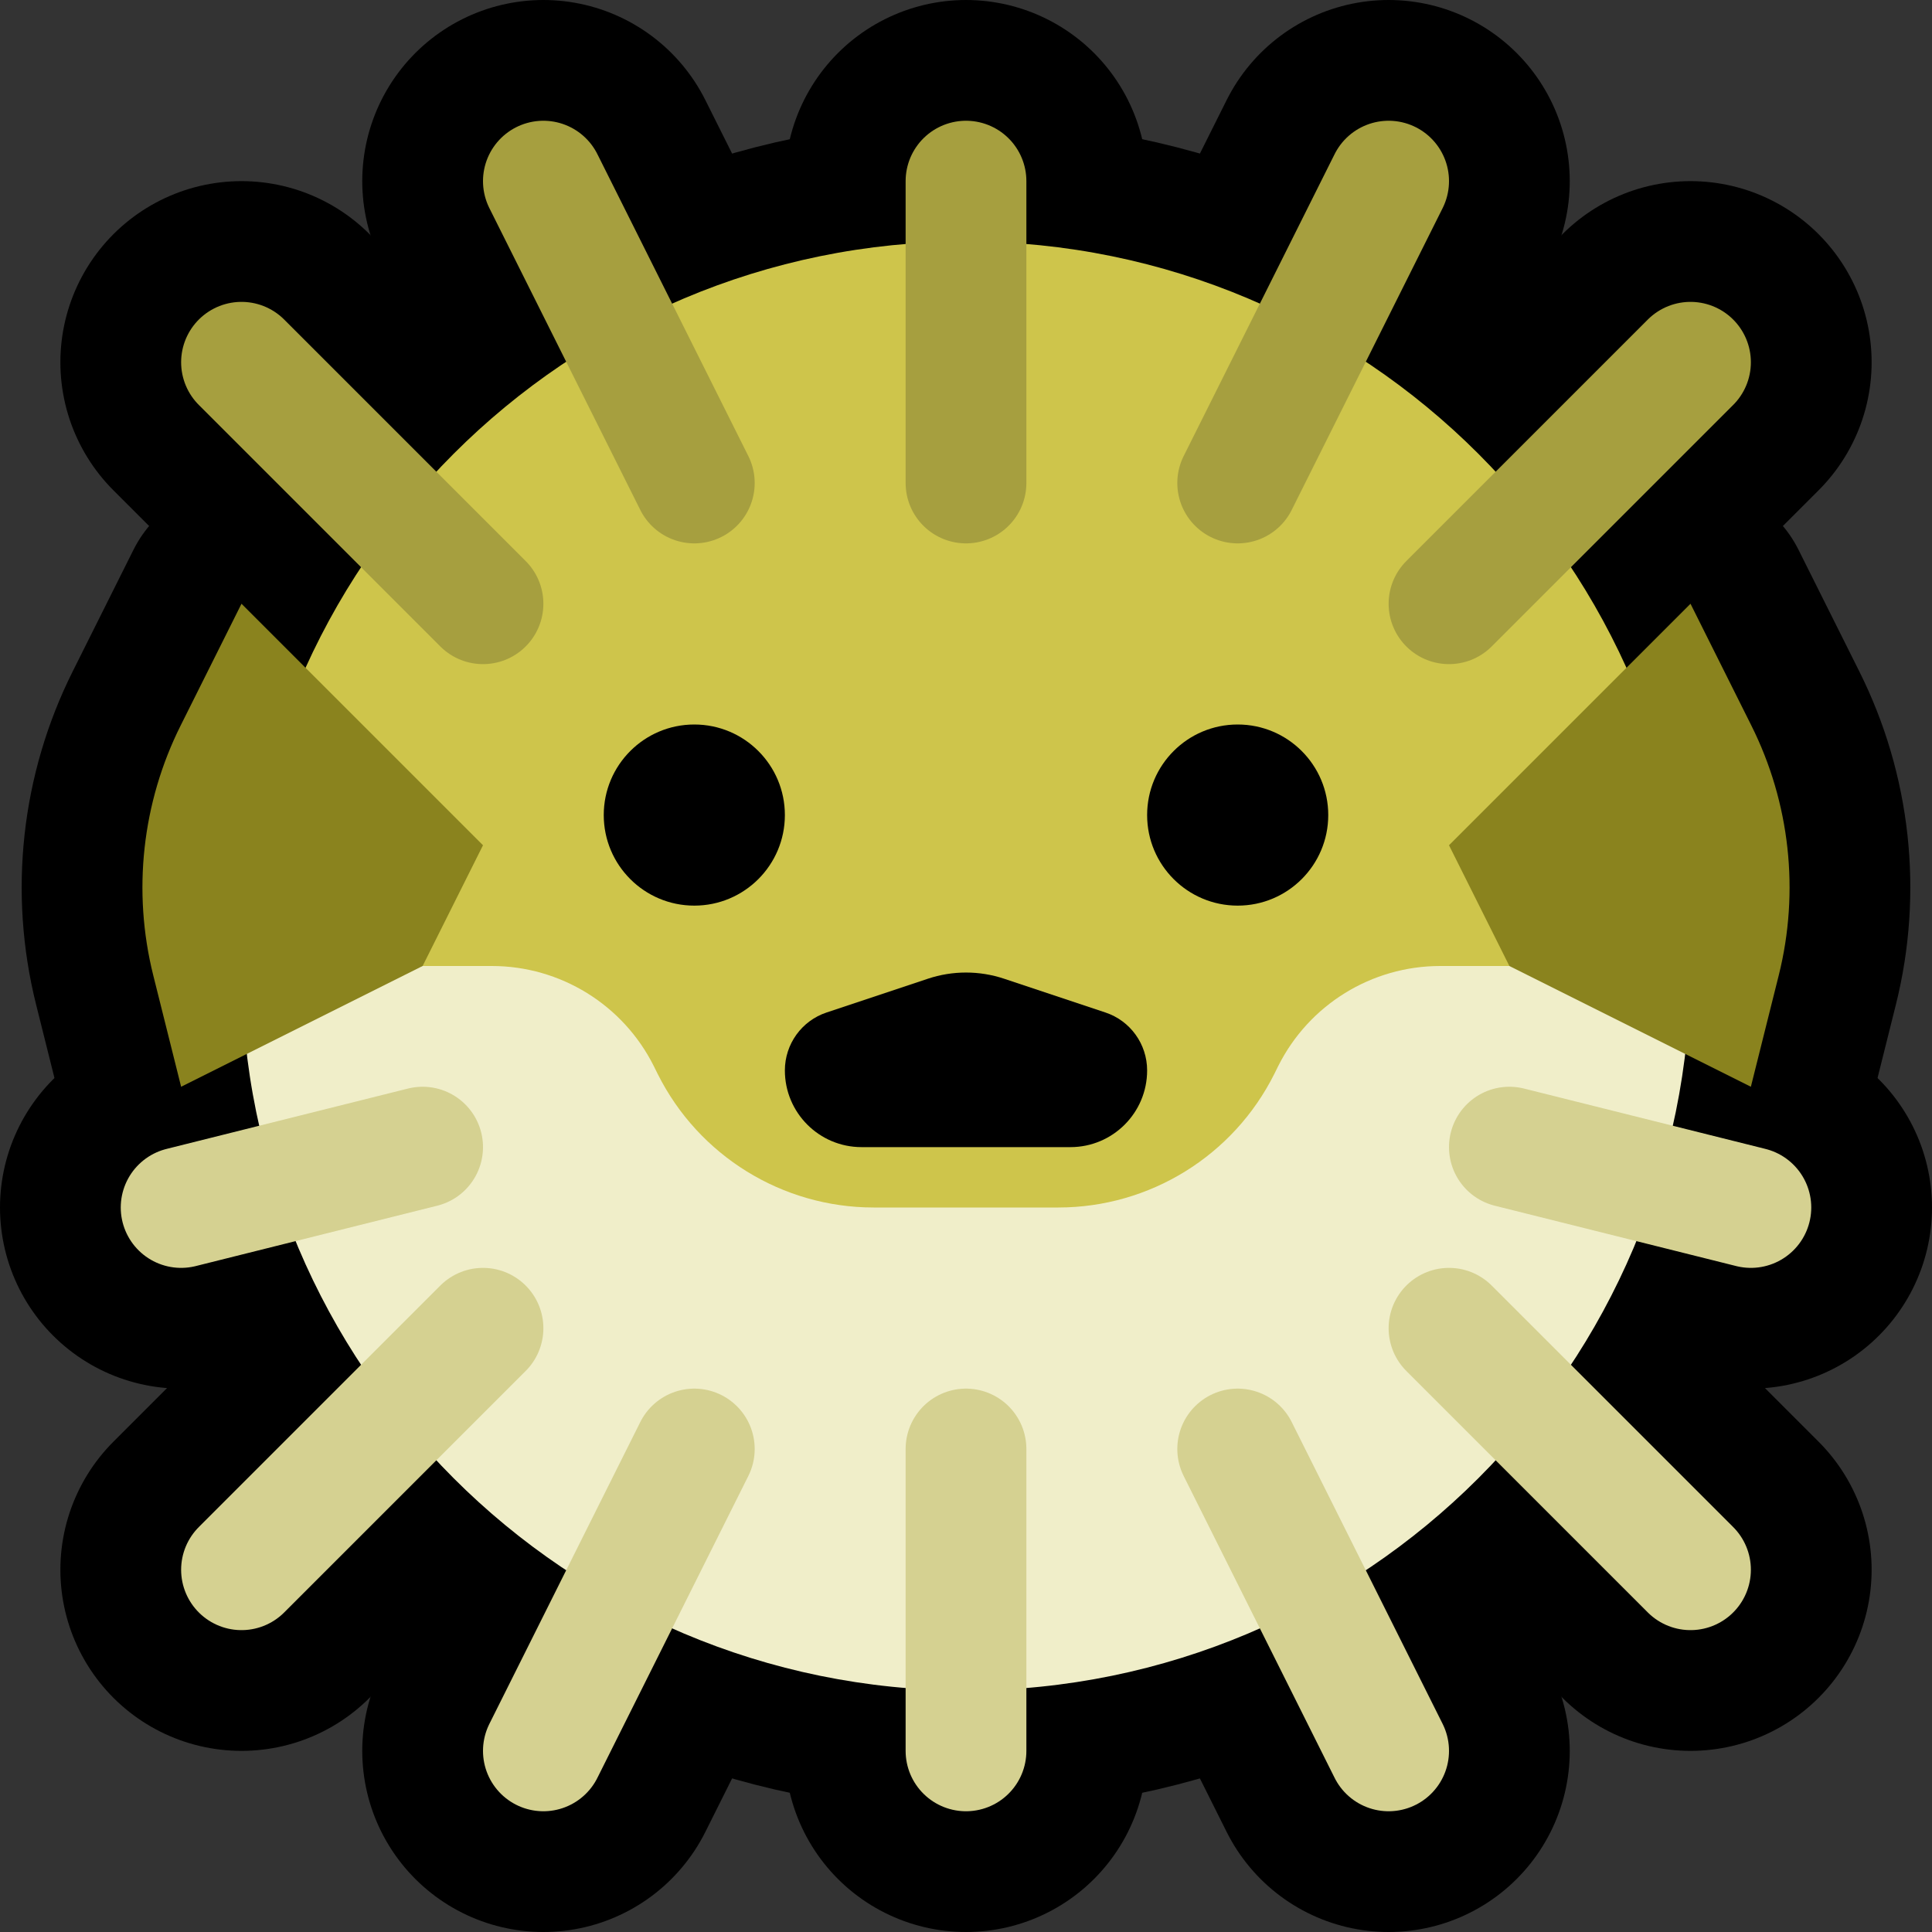 <?xml version="1.0" encoding="UTF-8"?>
<svg clip-rule="evenodd" fill-rule="evenodd" stroke-linecap="round" stroke-miterlimit="1.5" viewBox="0 0 32 32" xmlns="http://www.w3.org/2000/svg">
 <rect x="0" y="0" width="32" height="32" fill="#333333" stroke="none"/>
 <clipPath id="a">
  <path d="m0 0h32v32h-32z" clip-rule="evenodd"/>
 </clipPath>
 <path d="m0 0h32v32h-32z" fill="none"/>
 <g clip-path="url(#a)">
  <g fill="none" stroke="#000">
   <path d="m24 22 4 4" stroke-width="6"/>
   <path d="m25 19 4 1" stroke-width="6"/>
   <path d="m7 19-4 1" stroke-width="6"/>
   <path d="m8 22-4 4" stroke-width="6"/>
   <path d="m20.5 24 2.5 5" stroke-width="6"/>
   <path d="m11.5 24-2.5 5" stroke-width="6"/>
   <path d="m16 24v5" stroke-width="6"/>
   <path d="m8 10-4-4" stroke-width="6"/>
   <path d="m20.5 8 2.5-5" stroke-width="6"/>
   <path d="m11.5 8-2.5-5" stroke-width="6"/>
   <path d="m16 8v-5" stroke-width="6"/>
   <path d="m24 10 4-4" stroke-width="6"/>
   <path d="m7 16 1-2-4-4s-.505 1.01-1.007 2.015c-.641 1.281-.802 2.749-.455 4.138.237.947.462 1.847.462 1.847z" stroke-linejoin="round" stroke-width="4"/>
   <path d="m25 16-1-2 4-4s.505 1.01 1.007 2.015c.641 1.281.802 2.749.455 4.138-.237.947-.462 1.847-.462 1.847z" stroke-linejoin="round" stroke-width="4"/>
   <path d="m28 16c0-6.627-5.373-12-12-12s-12 5.373-12 12 5.373 12 12 12 12-5.373 12-12z" stroke-linejoin="round" stroke-width="4"/>
  </g>
  <path d="m4 16c0-6.627 5.373-12 12-12s12 5.373 12 12l-4.146 5h-15.708z" fill="#cec54b"/>
  <path d="m4 16h4.146c1.136 0 2.175.642 2.683 1.658.022.044.044.087.065.131.678 1.355 2.063 2.211 3.578 2.211h3.056c1.515 0 2.9-.856 3.578-2.211.021-.044.043-.087.065-.131.508-1.016 1.547-1.658 2.683-1.658h4.146c0 6.627-5.373 12-12 12-6.627 0-12-5.373-12-12z" fill="#f0eec9"/>
  <circle cx="11.5" cy="13.5" r="1.5"/>
  <circle cx="20.5" cy="13.5" r="1.5"/>
  <path d="m19 17.729c0-.435-.278-.822-.691-.959-.506-.169-1.186-.396-1.677-.559-.41-.137-.854-.137-1.264 0-.491.163-1.171.39-1.677.559-.413.137-.691.524-.691.959v.001c0 .701.569 1.27 1.27 1.27h3.46c.701 0 1.27-.569 1.27-1.27z"/>
  <path d="m24 10 4-4" fill="none" stroke="#a69f3f" stroke-width="2"/>
  <path d="m8 10-4-4" fill="none" stroke="#a69f3f" stroke-width="2"/>
  <path d="m20.5 8 2.5-5" fill="none" stroke="#a69f3f" stroke-width="2"/>
  <path d="m11.5 8-2.5-5" fill="none" stroke="#a69f3f" stroke-width="2"/>
  <path d="m16 8v-5" fill="none" stroke="#a69f3f" stroke-width="2"/>
  <path d="m24 22 4 4" fill="none" stroke="#d5d191" stroke-width="2"/>
  <path d="m25 19 4 1" fill="none" stroke="#d5d191" stroke-width="2"/>
  <path d="m7 19-4 1" fill="none" stroke="#d5d191" stroke-width="2"/>
  <path d="m8 22-4 4" fill="none" stroke="#d5d191" stroke-width="2"/>
  <path d="m20.5 24 2.5 5" fill="none" stroke="#d5d191" stroke-width="2"/>
  <path d="m11.5 24-2.5 5" fill="none" stroke="#d5d191" stroke-width="2"/>
  <path d="m16 24v5" fill="none" stroke="#d5d191" stroke-width="2"/>
  <path d="m7 16 1-2-4-4s-.505 1.01-1.007 2.015c-.641 1.281-.802 2.749-.455 4.138.237.947.462 1.847.462 1.847z" fill="#8a831e"/>
  <path d="m25 16-1-2 4-4s.505 1.01 1.007 2.015c.641 1.281.802 2.749.455 4.138-.237.947-.462 1.847-.462 1.847z" fill="#8a831e"/>
 </g>
</svg>

